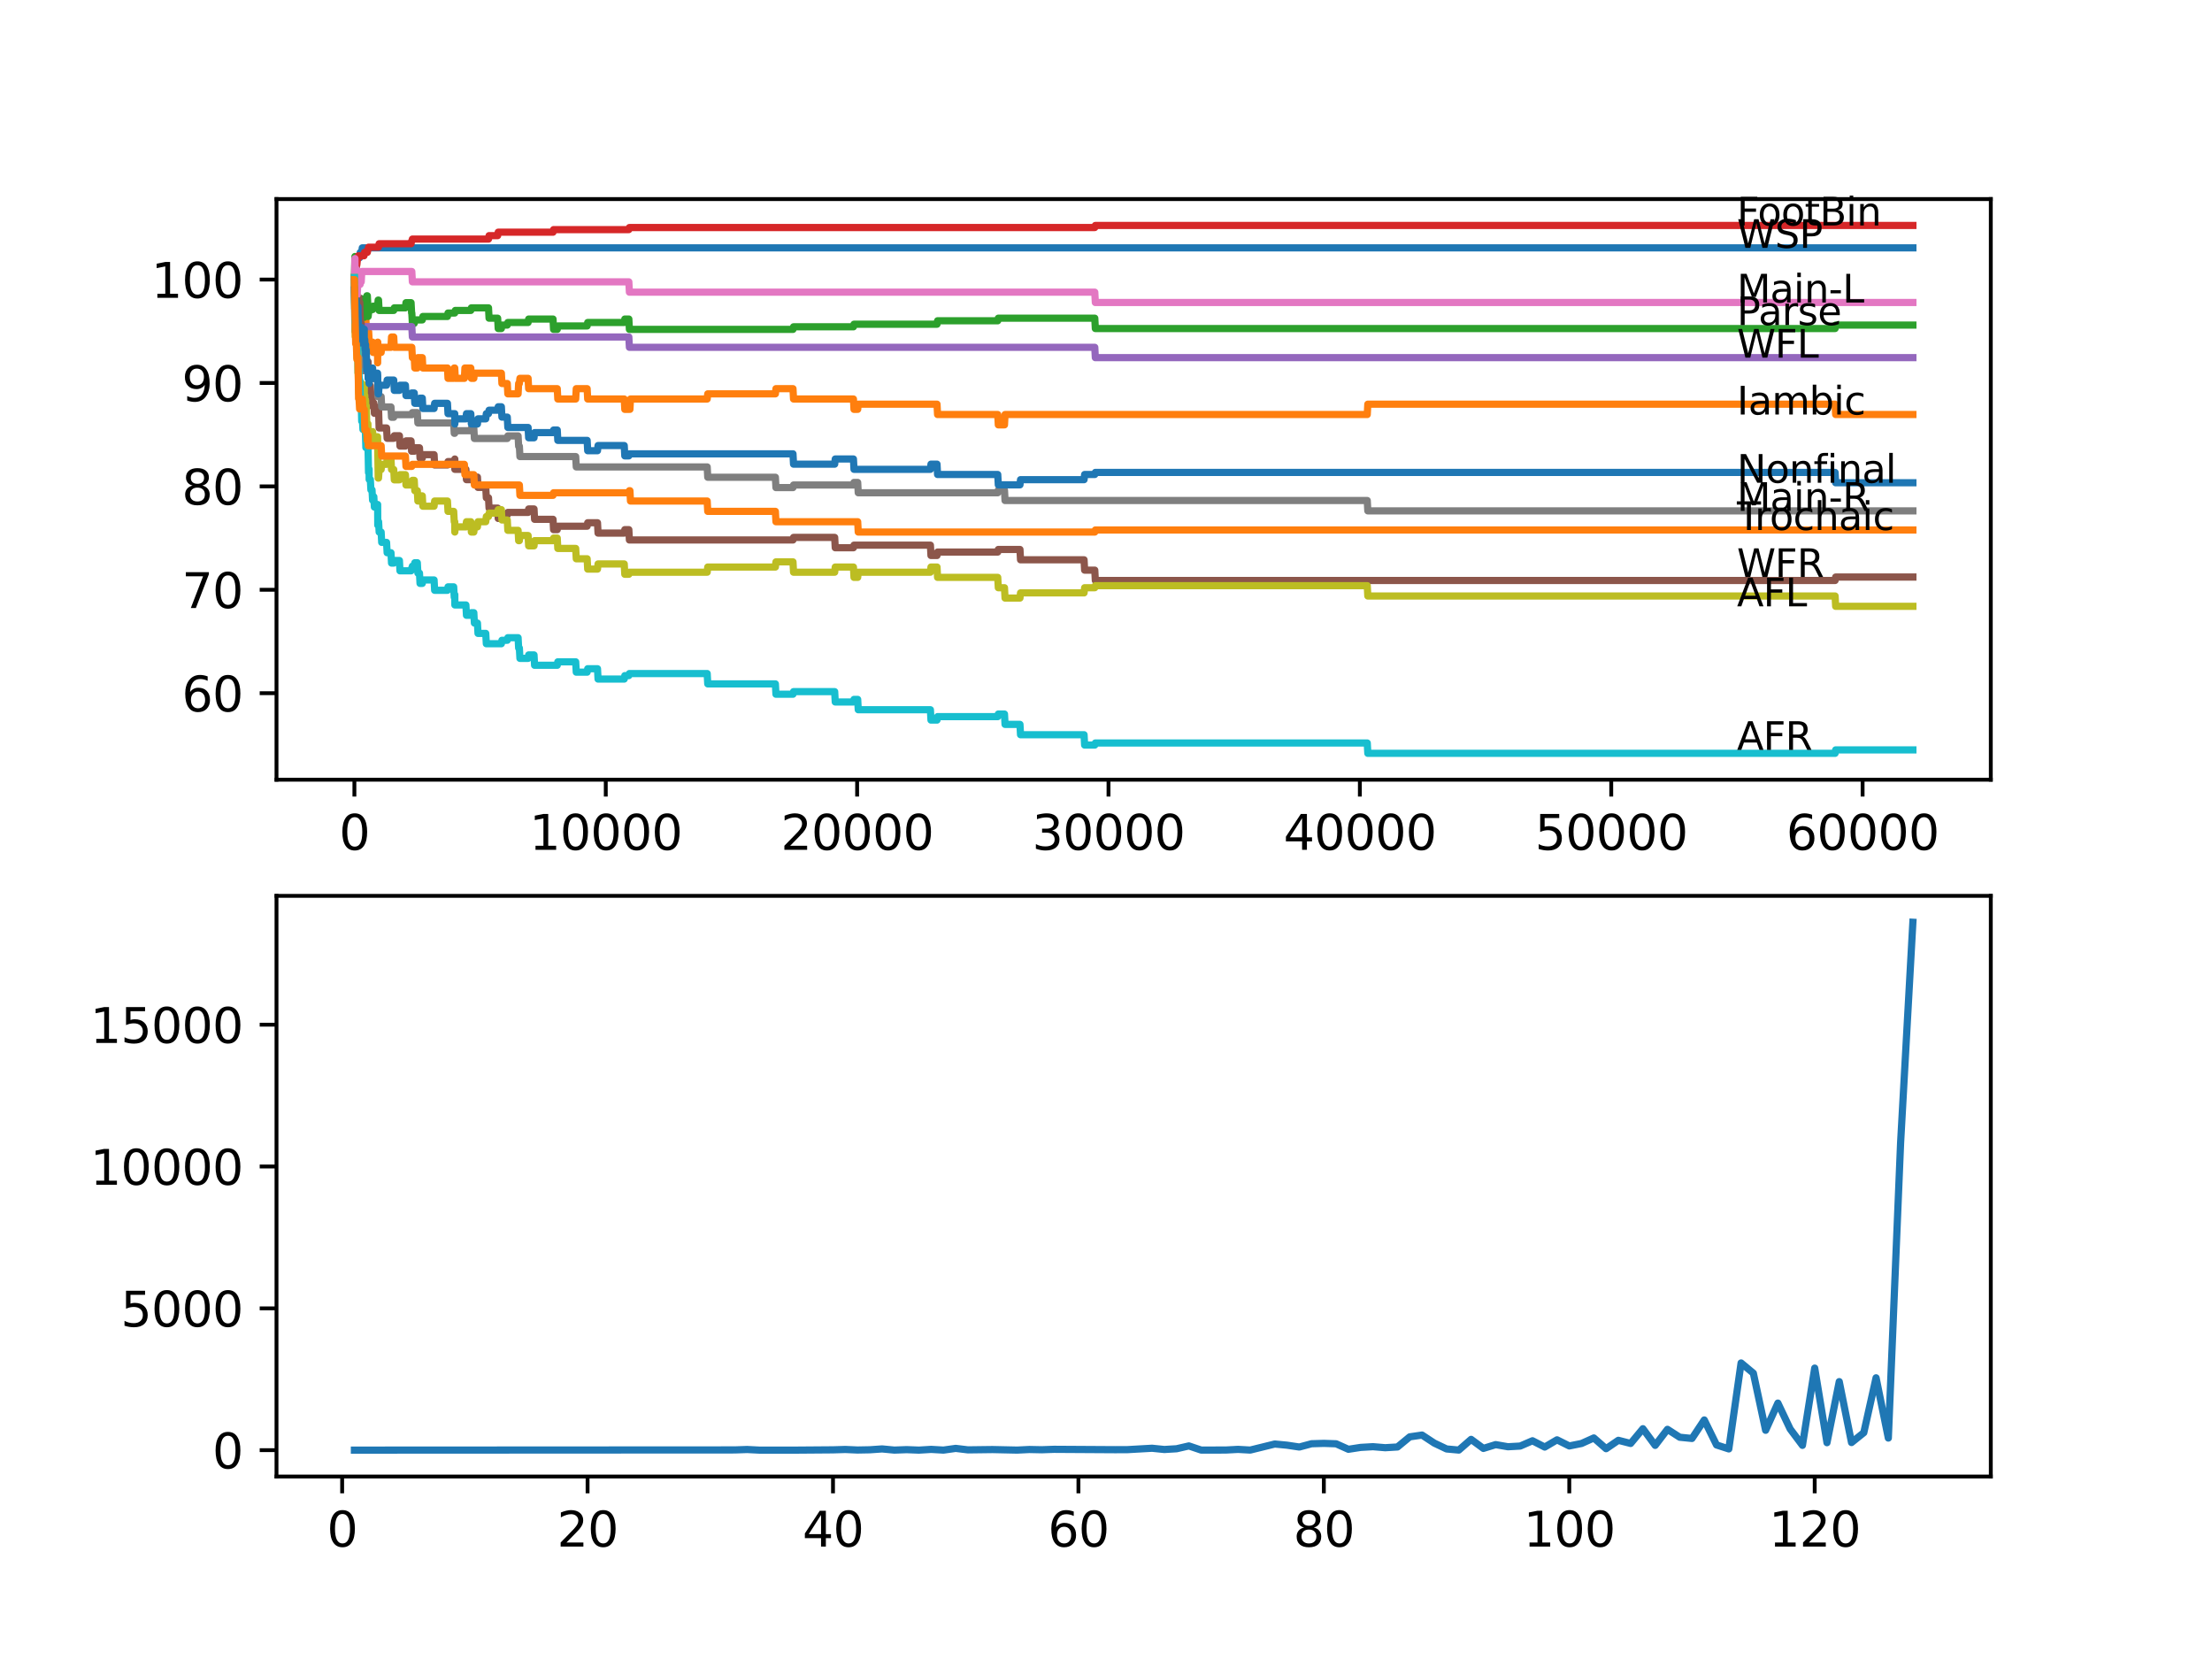<?xml version="1.0" encoding="utf-8" standalone="no"?>
<!DOCTYPE svg PUBLIC "-//W3C//DTD SVG 1.1//EN"
  "http://www.w3.org/Graphics/SVG/1.1/DTD/svg11.dtd">
<svg xmlns:xlink="http://www.w3.org/1999/xlink" width="460.8pt" height="345.6pt" viewBox="0 0 460.8 345.6" xmlns="http://www.w3.org/2000/svg" version="1.1">
 <defs>
  <style type="text/css">*{stroke-linejoin: round; stroke-linecap: butt}</style>
 </defs>
 <g id="figure_1">
  <g id="patch_1">
   <path d="M 0 345.6 
L 460.8 345.6 
L 460.8 0 
L 0 0 
z
" style="fill: #ffffff"/>
  </g>
  <g id="axes_1">
   <g id="patch_2">
    <path d="M 57.6 162.432 
L 414.72 162.432 
L 414.72 41.472 
L 57.6 41.472 
z
" style="fill: #ffffff"/>
   </g>
   <g id="matplotlib.axis_1">
    <g id="xtick_1">
     <g id="line2d_1">
      <defs>
       <path id="md57d36497f" d="M 0 0 
L 0 3.5 
" style="stroke: #000000; stroke-width: 0.8"/>
      </defs>
      <g>
       <use xlink:href="#md57d36497f" x="73.827" y="162.432" style="stroke: #000000; stroke-width: 0.8"/>
      </g>
     </g>
     <g id="text_1">
      <!-- 0 -->
      <g transform="translate(70.646 177.03)scale(0.1 -0.1)">
       <defs>
        <path id="DejaVuSans-30" d="M 2034 4250 
Q 1547 4250 1301 3770 
Q 1056 3291 1056 2328 
Q 1056 1369 1301 889 
Q 1547 409 2034 409 
Q 2525 409 2770 889 
Q 3016 1369 3016 2328 
Q 3016 3291 2770 3770 
Q 2525 4250 2034 4250 
z
M 2034 4750 
Q 2819 4750 3233 4129 
Q 3647 3509 3647 2328 
Q 3647 1150 3233 529 
Q 2819 -91 2034 -91 
Q 1250 -91 836 529 
Q 422 1150 422 2328 
Q 422 3509 836 4129 
Q 1250 4750 2034 4750 
z
" transform="scale(0.016)"/>
       </defs>
       <use xlink:href="#DejaVuSans-30"/>
      </g>
     </g>
    </g>
    <g id="xtick_2">
     <g id="line2d_2">
      <g>
       <use xlink:href="#md57d36497f" x="126.192" y="162.432" style="stroke: #000000; stroke-width: 0.8"/>
      </g>
     </g>
     <g id="text_2">
      <!-- 10000 -->
      <g transform="translate(110.286 177.03)scale(0.1 -0.1)">
       <defs>
        <path id="DejaVuSans-31" d="M 794 531 
L 1825 531 
L 1825 4091 
L 703 3866 
L 703 4441 
L 1819 4666 
L 2450 4666 
L 2450 531 
L 3481 531 
L 3481 0 
L 794 0 
L 794 531 
z
" transform="scale(0.016)"/>
       </defs>
       <use xlink:href="#DejaVuSans-31"/>
       <use xlink:href="#DejaVuSans-30" x="63.623"/>
       <use xlink:href="#DejaVuSans-30" x="127.246"/>
       <use xlink:href="#DejaVuSans-30" x="190.869"/>
       <use xlink:href="#DejaVuSans-30" x="254.492"/>
      </g>
     </g>
    </g>
    <g id="xtick_3">
     <g id="line2d_3">
      <g>
       <use xlink:href="#md57d36497f" x="178.556" y="162.432" style="stroke: #000000; stroke-width: 0.8"/>
      </g>
     </g>
     <g id="text_3">
      <!-- 20000 -->
      <g transform="translate(162.65 177.03)scale(0.1 -0.1)">
       <defs>
        <path id="DejaVuSans-32" d="M 1228 531 
L 3431 531 
L 3431 0 
L 469 0 
L 469 531 
Q 828 903 1448 1529 
Q 2069 2156 2228 2338 
Q 2531 2678 2651 2914 
Q 2772 3150 2772 3378 
Q 2772 3750 2511 3984 
Q 2250 4219 1831 4219 
Q 1534 4219 1204 4116 
Q 875 4013 500 3803 
L 500 4441 
Q 881 4594 1212 4672 
Q 1544 4750 1819 4750 
Q 2544 4750 2975 4387 
Q 3406 4025 3406 3419 
Q 3406 3131 3298 2873 
Q 3191 2616 2906 2266 
Q 2828 2175 2409 1742 
Q 1991 1309 1228 531 
z
" transform="scale(0.016)"/>
       </defs>
       <use xlink:href="#DejaVuSans-32"/>
       <use xlink:href="#DejaVuSans-30" x="63.623"/>
       <use xlink:href="#DejaVuSans-30" x="127.246"/>
       <use xlink:href="#DejaVuSans-30" x="190.869"/>
       <use xlink:href="#DejaVuSans-30" x="254.492"/>
      </g>
     </g>
    </g>
    <g id="xtick_4">
     <g id="line2d_4">
      <g>
       <use xlink:href="#md57d36497f" x="230.921" y="162.432" style="stroke: #000000; stroke-width: 0.8"/>
      </g>
     </g>
     <g id="text_4">
      <!-- 30000 -->
      <g transform="translate(215.015 177.03)scale(0.1 -0.1)">
       <defs>
        <path id="DejaVuSans-33" d="M 2597 2516 
Q 3050 2419 3304 2112 
Q 3559 1806 3559 1356 
Q 3559 666 3084 287 
Q 2609 -91 1734 -91 
Q 1441 -91 1130 -33 
Q 819 25 488 141 
L 488 750 
Q 750 597 1062 519 
Q 1375 441 1716 441 
Q 2309 441 2620 675 
Q 2931 909 2931 1356 
Q 2931 1769 2642 2001 
Q 2353 2234 1838 2234 
L 1294 2234 
L 1294 2753 
L 1863 2753 
Q 2328 2753 2575 2939 
Q 2822 3125 2822 3475 
Q 2822 3834 2567 4026 
Q 2313 4219 1838 4219 
Q 1578 4219 1281 4162 
Q 984 4106 628 3988 
L 628 4550 
Q 988 4650 1302 4700 
Q 1616 4750 1894 4750 
Q 2613 4750 3031 4423 
Q 3450 4097 3450 3541 
Q 3450 3153 3228 2886 
Q 3006 2619 2597 2516 
z
" transform="scale(0.016)"/>
       </defs>
       <use xlink:href="#DejaVuSans-33"/>
       <use xlink:href="#DejaVuSans-30" x="63.623"/>
       <use xlink:href="#DejaVuSans-30" x="127.246"/>
       <use xlink:href="#DejaVuSans-30" x="190.869"/>
       <use xlink:href="#DejaVuSans-30" x="254.492"/>
      </g>
     </g>
    </g>
    <g id="xtick_5">
     <g id="line2d_5">
      <g>
       <use xlink:href="#md57d36497f" x="283.285" y="162.432" style="stroke: #000000; stroke-width: 0.8"/>
      </g>
     </g>
     <g id="text_5">
      <!-- 40000 -->
      <g transform="translate(267.379 177.03)scale(0.1 -0.1)">
       <defs>
        <path id="DejaVuSans-34" d="M 2419 4116 
L 825 1625 
L 2419 1625 
L 2419 4116 
z
M 2253 4666 
L 3047 4666 
L 3047 1625 
L 3713 1625 
L 3713 1100 
L 3047 1100 
L 3047 0 
L 2419 0 
L 2419 1100 
L 313 1100 
L 313 1709 
L 2253 4666 
z
" transform="scale(0.016)"/>
       </defs>
       <use xlink:href="#DejaVuSans-34"/>
       <use xlink:href="#DejaVuSans-30" x="63.623"/>
       <use xlink:href="#DejaVuSans-30" x="127.246"/>
       <use xlink:href="#DejaVuSans-30" x="190.869"/>
       <use xlink:href="#DejaVuSans-30" x="254.492"/>
      </g>
     </g>
    </g>
    <g id="xtick_6">
     <g id="line2d_6">
      <g>
       <use xlink:href="#md57d36497f" x="335.65" y="162.432" style="stroke: #000000; stroke-width: 0.8"/>
      </g>
     </g>
     <g id="text_6">
      <!-- 50000 -->
      <g transform="translate(319.744 177.03)scale(0.1 -0.1)">
       <defs>
        <path id="DejaVuSans-35" d="M 691 4666 
L 3169 4666 
L 3169 4134 
L 1269 4134 
L 1269 2991 
Q 1406 3038 1543 3061 
Q 1681 3084 1819 3084 
Q 2600 3084 3056 2656 
Q 3513 2228 3513 1497 
Q 3513 744 3044 326 
Q 2575 -91 1722 -91 
Q 1428 -91 1123 -41 
Q 819 9 494 109 
L 494 744 
Q 775 591 1075 516 
Q 1375 441 1709 441 
Q 2250 441 2565 725 
Q 2881 1009 2881 1497 
Q 2881 1984 2565 2268 
Q 2250 2553 1709 2553 
Q 1456 2553 1204 2497 
Q 953 2441 691 2322 
L 691 4666 
z
" transform="scale(0.016)"/>
       </defs>
       <use xlink:href="#DejaVuSans-35"/>
       <use xlink:href="#DejaVuSans-30" x="63.623"/>
       <use xlink:href="#DejaVuSans-30" x="127.246"/>
       <use xlink:href="#DejaVuSans-30" x="190.869"/>
       <use xlink:href="#DejaVuSans-30" x="254.492"/>
      </g>
     </g>
    </g>
    <g id="xtick_7">
     <g id="line2d_7">
      <g>
       <use xlink:href="#md57d36497f" x="388.014" y="162.432" style="stroke: #000000; stroke-width: 0.8"/>
      </g>
     </g>
     <g id="text_7">
      <!-- 60000 -->
      <g transform="translate(372.108 177.03)scale(0.1 -0.1)">
       <defs>
        <path id="DejaVuSans-36" d="M 2113 2584 
Q 1688 2584 1439 2293 
Q 1191 2003 1191 1497 
Q 1191 994 1439 701 
Q 1688 409 2113 409 
Q 2538 409 2786 701 
Q 3034 994 3034 1497 
Q 3034 2003 2786 2293 
Q 2538 2584 2113 2584 
z
M 3366 4563 
L 3366 3988 
Q 3128 4100 2886 4159 
Q 2644 4219 2406 4219 
Q 1781 4219 1451 3797 
Q 1122 3375 1075 2522 
Q 1259 2794 1537 2939 
Q 1816 3084 2150 3084 
Q 2853 3084 3261 2657 
Q 3669 2231 3669 1497 
Q 3669 778 3244 343 
Q 2819 -91 2113 -91 
Q 1303 -91 875 529 
Q 447 1150 447 2328 
Q 447 3434 972 4092 
Q 1497 4750 2381 4750 
Q 2619 4750 2861 4703 
Q 3103 4656 3366 4563 
z
" transform="scale(0.016)"/>
       </defs>
       <use xlink:href="#DejaVuSans-36"/>
       <use xlink:href="#DejaVuSans-30" x="63.623"/>
       <use xlink:href="#DejaVuSans-30" x="127.246"/>
       <use xlink:href="#DejaVuSans-30" x="190.869"/>
       <use xlink:href="#DejaVuSans-30" x="254.492"/>
      </g>
     </g>
    </g>
   </g>
   <g id="matplotlib.axis_2">
    <g id="ytick_1">
     <g id="line2d_8">
      <defs>
       <path id="mbbd797fd2f" d="M 0 0 
L -3.5 0 
" style="stroke: #000000; stroke-width: 0.8"/>
      </defs>
      <g>
       <use xlink:href="#mbbd797fd2f" x="57.6" y="144.404" style="stroke: #000000; stroke-width: 0.8"/>
      </g>
     </g>
     <g id="text_8">
      <!-- 60 -->
      <g transform="translate(37.875 148.204)scale(0.1 -0.1)">
       <use xlink:href="#DejaVuSans-36"/>
       <use xlink:href="#DejaVuSans-30" x="63.623"/>
      </g>
     </g>
    </g>
    <g id="ytick_2">
     <g id="line2d_9">
      <g>
       <use xlink:href="#mbbd797fd2f" x="57.6" y="122.864" style="stroke: #000000; stroke-width: 0.8"/>
      </g>
     </g>
     <g id="text_9">
      <!-- 70 -->
      <g transform="translate(37.875 126.663)scale(0.1 -0.1)">
       <defs>
        <path id="DejaVuSans-37" d="M 525 4666 
L 3525 4666 
L 3525 4397 
L 1831 0 
L 1172 0 
L 2766 4134 
L 525 4134 
L 525 4666 
z
" transform="scale(0.016)"/>
       </defs>
       <use xlink:href="#DejaVuSans-37"/>
       <use xlink:href="#DejaVuSans-30" x="63.623"/>
      </g>
     </g>
    </g>
    <g id="ytick_3">
     <g id="line2d_10">
      <g>
       <use xlink:href="#mbbd797fd2f" x="57.6" y="101.324" style="stroke: #000000; stroke-width: 0.8"/>
      </g>
     </g>
     <g id="text_10">
      <!-- 80 -->
      <g transform="translate(37.875 105.123)scale(0.1 -0.1)">
       <defs>
        <path id="DejaVuSans-38" d="M 2034 2216 
Q 1584 2216 1326 1975 
Q 1069 1734 1069 1313 
Q 1069 891 1326 650 
Q 1584 409 2034 409 
Q 2484 409 2743 651 
Q 3003 894 3003 1313 
Q 3003 1734 2745 1975 
Q 2488 2216 2034 2216 
z
M 1403 2484 
Q 997 2584 770 2862 
Q 544 3141 544 3541 
Q 544 4100 942 4425 
Q 1341 4750 2034 4750 
Q 2731 4750 3128 4425 
Q 3525 4100 3525 3541 
Q 3525 3141 3298 2862 
Q 3072 2584 2669 2484 
Q 3125 2378 3379 2068 
Q 3634 1759 3634 1313 
Q 3634 634 3220 271 
Q 2806 -91 2034 -91 
Q 1263 -91 848 271 
Q 434 634 434 1313 
Q 434 1759 690 2068 
Q 947 2378 1403 2484 
z
M 1172 3481 
Q 1172 3119 1398 2916 
Q 1625 2713 2034 2713 
Q 2441 2713 2670 2916 
Q 2900 3119 2900 3481 
Q 2900 3844 2670 4047 
Q 2441 4250 2034 4250 
Q 1625 4250 1398 4047 
Q 1172 3844 1172 3481 
z
" transform="scale(0.016)"/>
       </defs>
       <use xlink:href="#DejaVuSans-38"/>
       <use xlink:href="#DejaVuSans-30" x="63.623"/>
      </g>
     </g>
    </g>
    <g id="ytick_4">
     <g id="line2d_11">
      <g>
       <use xlink:href="#mbbd797fd2f" x="57.6" y="79.783" style="stroke: #000000; stroke-width: 0.8"/>
      </g>
     </g>
     <g id="text_11">
      <!-- 90 -->
      <g transform="translate(37.875 83.583)scale(0.1 -0.1)">
       <defs>
        <path id="DejaVuSans-39" d="M 703 97 
L 703 672 
Q 941 559 1184 500 
Q 1428 441 1663 441 
Q 2288 441 2617 861 
Q 2947 1281 2994 2138 
Q 2813 1869 2534 1725 
Q 2256 1581 1919 1581 
Q 1219 1581 811 2004 
Q 403 2428 403 3163 
Q 403 3881 828 4315 
Q 1253 4750 1959 4750 
Q 2769 4750 3195 4129 
Q 3622 3509 3622 2328 
Q 3622 1225 3098 567 
Q 2575 -91 1691 -91 
Q 1453 -91 1209 -44 
Q 966 3 703 97 
z
M 1959 2075 
Q 2384 2075 2632 2365 
Q 2881 2656 2881 3163 
Q 2881 3666 2632 3958 
Q 2384 4250 1959 4250 
Q 1534 4250 1286 3958 
Q 1038 3666 1038 3163 
Q 1038 2656 1286 2365 
Q 1534 2075 1959 2075 
z
" transform="scale(0.016)"/>
       </defs>
       <use xlink:href="#DejaVuSans-39"/>
       <use xlink:href="#DejaVuSans-30" x="63.623"/>
      </g>
     </g>
    </g>
    <g id="ytick_5">
     <g id="line2d_12">
      <g>
       <use xlink:href="#mbbd797fd2f" x="57.6" y="58.243" style="stroke: #000000; stroke-width: 0.8"/>
      </g>
     </g>
     <g id="text_12">
      <!-- 100 -->
      <g transform="translate(31.512 62.042)scale(0.1 -0.1)">
       <use xlink:href="#DejaVuSans-31"/>
       <use xlink:href="#DejaVuSans-30" x="63.623"/>
       <use xlink:href="#DejaVuSans-30" x="127.246"/>
      </g>
     </g>
    </g>
   </g>
   <g id="line2d_13">
    <path d="M 73.833 58.243 
L 73.953 56.556 
L 73.99 56.556 
L 74.105 55.479 
L 74.205 55.479 
L 74.325 53.684 
L 74.922 53.684 
L 75.037 52.607 
L 75.346 52.607 
L 75.466 51.637 
L 398.487 51.637 
L 398.487 51.637 
" clip-path="url(#p1de5e1388f)" style="fill: none; stroke: #1f77b4; stroke-width: 1.5; stroke-linecap: square"/>
   </g>
   <g id="line2d_14">
    <path d="M 73.833 60.397 
L 73.838 60.397 
L 73.848 58.243 
L 73.89 64.274 
L 73.927 64.274 
L 73.943 64.274 
L 73.948 66.428 
L 74.011 61.582 
L 74.053 65.89 
L 74.084 65.89 
L 74.184 63.736 
L 74.194 65.89 
L 74.231 65.89 
L 74.262 63.736 
L 74.341 65.89 
L 74.362 65.89 
L 74.372 64.813 
L 74.377 66.967 
L 74.466 66.967 
L 74.576 66.967 
L 74.712 63.377 
L 74.922 63.377 
L 75.037 65.531 
L 75.351 65.531 
L 75.466 67.685 
L 75.503 67.685 
L 75.618 65.531 
L 76.168 65.531 
L 76.283 67.685 
L 76.299 67.685 
L 76.414 69.839 
L 76.524 69.839 
L 76.639 71.993 
L 76.645 71.993 
L 76.76 69.121 
L 76.802 69.121 
L 76.917 71.275 
L 77.619 71.275 
L 77.734 73.429 
L 78.655 73.429 
L 78.671 75.583 
L 78.697 71.275 
L 78.765 73.429 
L 79.399 73.429 
L 79.514 72.352 
L 81.447 72.352 
L 81.562 70.198 
L 82.023 70.198 
L 82.138 72.352 
L 85.788 72.352 
L 85.903 74.506 
L 86.295 74.506 
L 86.411 76.66 
L 86.934 76.66 
L 87.05 74.506 
L 87.971 74.506 
L 88.086 76.66 
L 93.213 76.66 
L 93.328 78.814 
L 94.511 78.814 
L 94.627 76.66 
L 94.731 76.66 
L 94.847 78.814 
L 96.737 78.814 
L 96.852 76.66 
L 98.077 76.66 
L 98.193 78.814 
L 98.706 78.814 
L 98.821 77.737 
L 104.445 77.737 
L 104.56 79.891 
L 105.676 79.891 
L 105.791 82.045 
L 107.927 82.045 
L 108.042 79.891 
L 108.194 79.891 
L 108.31 78.814 
L 110.011 78.814 
L 110.127 80.968 
L 116.086 80.968 
L 116.201 83.122 
L 119.929 83.122 
L 120.044 80.968 
L 122.312 80.968 
L 122.427 83.122 
L 130.041 83.122 
L 130.156 85.276 
L 131.224 85.276 
L 131.339 83.122 
L 147.321 83.122 
L 147.436 82.045 
L 161.528 82.045 
L 161.643 80.968 
L 165.193 80.968 
L 165.308 83.122 
L 177.787 83.122 
L 177.902 85.276 
L 178.672 85.276 
L 178.787 84.199 
L 195.198 84.199 
L 195.313 86.353 
L 207.849 86.353 
L 207.964 88.507 
L 209.253 88.507 
L 209.368 86.353 
L 284.825 86.353 
L 284.94 84.199 
L 382.286 84.199 
L 382.401 86.353 
L 398.487 86.353 
L 398.487 86.353 
" clip-path="url(#p1de5e1388f)" style="fill: none; stroke: #ff7f0e; stroke-width: 1.5; stroke-linecap: square"/>
   </g>
   <g id="line2d_15">
    <path d="M 73.833 57.812 
L 73.943 53.432 
L 73.964 55.048 
L 74.105 55.048 
L 74.205 61.51 
L 74.225 60.792 
L 74.262 60.792 
L 74.383 65.1 
L 74.534 65.1 
L 74.54 67.254 
L 74.629 63.305 
L 74.639 63.305 
L 74.796 63.305 
L 74.911 62.228 
L 75.346 62.228 
L 75.351 64.382 
L 75.461 63.951 
L 75.828 63.951 
L 75.88 66.105 
L 75.938 65.028 
L 75.99 65.028 
L 76.105 63.951 
L 76.168 63.951 
L 76.283 63.413 
L 76.299 63.413 
L 76.42 61.618 
L 76.524 61.618 
L 76.639 63.772 
L 76.666 63.772 
L 76.692 65.926 
L 76.776 65.208 
L 76.802 65.208 
L 76.917 64.49 
L 77.619 64.49 
L 77.734 63.772 
L 78.655 63.772 
L 78.776 62.515 
L 78.854 62.515 
L 78.97 64.669 
L 82.023 64.669 
L 82.138 64.131 
L 84.457 64.131 
L 84.573 63.054 
L 85.63 63.054 
L 85.746 65.208 
L 85.788 65.208 
L 85.903 67.362 
L 86.295 67.362 
L 86.411 66.644 
L 87.971 66.644 
L 88.086 65.926 
L 93.213 65.926 
L 93.328 65.208 
L 94.731 65.208 
L 94.847 64.669 
L 98.077 64.669 
L 98.193 64.131 
L 101.764 64.131 
L 101.879 66.285 
L 103.67 66.285 
L 103.785 68.439 
L 104.445 68.439 
L 104.56 67.721 
L 105.676 67.721 
L 105.791 67.182 
L 110.011 67.182 
L 110.127 66.464 
L 115.206 66.464 
L 115.321 68.618 
L 116.086 68.618 
L 116.201 67.9 
L 122.312 67.9 
L 122.427 67.182 
L 130.041 67.182 
L 130.156 66.464 
L 130.999 66.464 
L 131.114 68.618 
L 165.193 68.618 
L 165.308 68.08 
L 177.787 68.08 
L 177.902 67.541 
L 195.198 67.541 
L 195.313 66.823 
L 207.849 66.823 
L 207.964 66.285 
L 228.062 66.285 
L 228.177 68.439 
L 382.286 68.439 
L 382.401 67.721 
L 398.487 67.721 
L 398.487 67.721 
" clip-path="url(#p1de5e1388f)" style="fill: none; stroke: #2ca02c; stroke-width: 1.5; stroke-linecap: square"/>
   </g>
   <g id="line2d_16">
    <path d="M 73.833 57.812 
L 73.848 57.812 
L 73.885 59.966 
L 73.958 58.279 
L 74.011 58.279 
L 74.136 55.694 
L 74.184 55.694 
L 74.299 55.156 
L 74.341 55.156 
L 74.456 54.007 
L 74.534 54.007 
L 74.65 53.289 
L 75.828 53.289 
L 75.943 52.571 
L 76.524 52.571 
L 76.639 52.032 
L 76.666 52.032 
L 76.781 51.494 
L 78.854 51.494 
L 78.97 50.776 
L 85.63 50.776 
L 85.746 50.237 
L 85.788 50.237 
L 85.903 49.806 
L 101.764 49.806 
L 101.879 49.088 
L 103.67 49.088 
L 103.785 48.37 
L 115.206 48.37 
L 115.321 47.832 
L 130.999 47.832 
L 131.114 47.401 
L 228.062 47.401 
L 228.177 46.97 
L 398.487 46.97 
L 398.487 46.97 
" clip-path="url(#p1de5e1388f)" style="fill: none; stroke: #d62728; stroke-width: 1.5; stroke-linecap: square"/>
   </g>
   <g id="line2d_17">
    <path d="M 73.833 58.243 
L 73.875 58.243 
L 73.943 57.812 
L 73.948 59.966 
L 73.964 59.966 
L 74.184 59.966 
L 74.304 64.274 
L 74.341 64.274 
L 74.461 68.582 
L 75.016 68.582 
L 75.131 68.044 
L 85.788 68.044 
L 85.903 70.198 
L 130.999 70.198 
L 131.114 72.352 
L 228.062 72.352 
L 228.177 74.506 
L 398.487 74.506 
L 398.487 74.506 
" clip-path="url(#p1de5e1388f)" style="fill: none; stroke: #9467bd; stroke-width: 1.5; stroke-linecap: square"/>
   </g>
   <g id="line2d_18">
    <path d="M 73.833 57.812 
L 73.948 57.094 
L 74.037 56.556 
L 74.042 58.71 
L 74.105 58.71 
L 74.205 63.018 
L 74.22 62.3 
L 74.534 62.3 
L 74.576 64.454 
L 74.634 61.941 
L 74.644 61.941 
L 74.739 61.941 
L 74.796 64.095 
L 74.849 63.018 
L 74.948 63.018 
L 75.069 67.326 
L 75.241 67.326 
L 75.351 71.634 
L 75.362 71.203 
L 75.493 71.203 
L 75.608 73.357 
L 75.828 73.357 
L 75.88 75.511 
L 75.938 74.434 
L 75.99 74.434 
L 76.1 73.357 
L 76.215 77.127 
L 76.299 77.127 
L 76.42 75.332 
L 76.666 75.332 
L 76.781 78.922 
L 76.802 78.922 
L 76.896 78.204 
L 76.901 80.358 
L 77.147 80.358 
L 77.263 82.512 
L 77.498 82.512 
L 77.613 84.666 
L 77.619 84.666 
L 77.734 83.948 
L 77.875 83.948 
L 77.99 86.102 
L 78.655 86.102 
L 78.776 84.845 
L 78.854 84.845 
L 78.975 89.153 
L 80.53 89.153 
L 80.645 91.307 
L 82.023 91.307 
L 82.138 90.769 
L 83.206 90.769 
L 83.321 92.923 
L 84.457 92.923 
L 84.573 91.846 
L 85.63 91.846 
L 85.746 94 
L 86.295 94 
L 86.411 93.282 
L 87.385 93.282 
L 87.5 95.436 
L 87.971 95.436 
L 88.086 94.718 
L 90.427 94.718 
L 90.542 96.872 
L 93.213 96.872 
L 93.328 96.154 
L 94.731 96.154 
L 94.747 95.616 
L 94.752 97.77 
L 94.826 97.77 
L 97.056 97.77 
L 97.172 99.924 
L 98.077 99.924 
L 98.193 99.385 
L 99.46 99.385 
L 99.575 101.539 
L 101.193 101.539 
L 101.308 103.693 
L 101.764 103.693 
L 101.879 105.847 
L 103.67 105.847 
L 103.785 108.001 
L 104.445 108.001 
L 104.56 107.283 
L 105.676 107.283 
L 105.791 106.745 
L 110.011 106.745 
L 110.127 106.027 
L 111.247 106.027 
L 111.362 108.181 
L 115.206 108.181 
L 115.321 110.335 
L 116.086 110.335 
L 116.201 109.617 
L 122.312 109.617 
L 122.427 108.899 
L 124.469 108.899 
L 124.584 111.053 
L 130.041 111.053 
L 130.156 110.335 
L 130.999 110.335 
L 131.114 112.489 
L 165.193 112.489 
L 165.308 111.95 
L 173.88 111.95 
L 173.996 114.104 
L 177.787 114.104 
L 177.902 113.566 
L 193.821 113.566 
L 193.936 115.72 
L 195.198 115.72 
L 195.313 115.002 
L 207.849 115.002 
L 207.964 114.463 
L 212.478 114.463 
L 212.593 116.617 
L 225.831 116.617 
L 225.946 118.771 
L 228.062 118.771 
L 228.177 120.925 
L 382.286 120.925 
L 382.401 120.207 
L 398.487 120.207 
L 398.487 120.207 
" clip-path="url(#p1de5e1388f)" style="fill: none; stroke: #8c564b; stroke-width: 1.5; stroke-linecap: square"/>
   </g>
   <g id="line2d_19">
    <path d="M 73.833 58.243 
L 73.843 58.243 
L 73.943 53.863 
L 73.964 56.017 
L 74.184 56.017 
L 74.299 60.325 
L 74.341 58.171 
L 74.377 61.402 
L 74.403 61.402 
L 74.414 61.402 
L 74.529 59.248 
L 75.016 59.248 
L 75.131 58.71 
L 75.252 58.71 
L 75.367 56.556 
L 85.788 56.556 
L 85.903 58.71 
L 130.999 58.71 
L 131.114 60.864 
L 228.062 60.864 
L 228.177 63.018 
L 398.487 63.018 
L 398.487 63.018 
" clip-path="url(#p1de5e1388f)" style="fill: none; stroke: #e377c2; stroke-width: 1.5; stroke-linecap: square"/>
   </g>
   <g id="line2d_20">
    <path d="M 73.833 58.243 
L 73.943 69.013 
L 73.969 68.582 
L 74.115 68.582 
L 74.236 67.613 
L 74.299 67.613 
L 74.419 72.926 
L 75.016 72.926 
L 75.131 75.08 
L 75.252 75.08 
L 75.367 77.234 
L 76.168 77.234 
L 76.283 76.696 
L 76.645 76.696 
L 76.76 78.85 
L 78.655 78.85 
L 78.671 78.311 
L 78.697 82.62 
L 78.729 82.62 
L 79.399 82.62 
L 79.514 84.774 
L 81.447 84.774 
L 81.562 86.928 
L 82.023 86.928 
L 82.138 86.389 
L 85.788 86.389 
L 85.903 85.958 
L 86.934 85.958 
L 87.05 88.112 
L 94.511 88.112 
L 94.627 90.266 
L 94.731 90.266 
L 94.847 89.728 
L 98.077 89.728 
L 98.193 89.189 
L 98.706 89.189 
L 98.821 91.343 
L 105.676 91.343 
L 105.791 90.805 
L 107.927 90.805 
L 108.042 92.959 
L 108.194 92.959 
L 108.31 95.113 
L 119.929 95.113 
L 120.044 97.267 
L 147.321 97.267 
L 147.436 99.421 
L 161.528 99.421 
L 161.643 101.575 
L 165.193 101.575 
L 165.308 101.037 
L 177.787 101.037 
L 177.902 100.498 
L 178.672 100.498 
L 178.787 102.652 
L 207.849 102.652 
L 207.964 102.114 
L 209.253 102.114 
L 209.368 104.268 
L 284.825 104.268 
L 284.94 106.422 
L 398.487 106.422 
L 398.487 106.422 
" clip-path="url(#p1de5e1388f)" style="fill: none; stroke: #7f7f7f; stroke-width: 1.5; stroke-linecap: square"/>
   </g>
   <g id="line2d_21">
    <path d="M 73.833 57.812 
L 73.964 67.972 
L 73.99 67.972 
L 74.011 70.126 
L 74.042 67.613 
L 74.1 67.613 
L 74.105 67.613 
L 74.205 65.926 
L 74.21 68.08 
L 74.262 68.08 
L 74.372 74.542 
L 74.388 74.111 
L 74.534 74.111 
L 74.54 73.393 
L 74.582 77.701 
L 74.618 77.701 
L 74.623 77.701 
L 74.739 82.009 
L 74.796 80.932 
L 74.801 83.086 
L 74.843 83.086 
L 74.948 83.086 
L 75.063 81.471 
L 75.241 81.471 
L 75.351 79.855 
L 75.466 82.009 
L 75.493 82.009 
L 75.608 80.932 
L 75.828 80.932 
L 75.88 80.214 
L 75.885 82.368 
L 75.927 82.368 
L 75.99 82.368 
L 76.1 84.522 
L 76.168 83.445 
L 76.173 85.599 
L 76.21 84.522 
L 76.299 84.522 
L 76.42 88.83 
L 76.524 88.83 
L 76.639 88.292 
L 76.645 88.292 
L 76.718 92.061 
L 76.76 90.984 
L 76.802 90.984 
L 76.896 93.138 
L 76.912 92.061 
L 77.147 92.061 
L 77.263 90.984 
L 77.498 90.984 
L 77.613 89.907 
L 77.619 89.907 
L 77.734 92.061 
L 77.875 92.061 
L 77.99 90.984 
L 78.655 90.984 
L 78.786 99.601 
L 78.854 99.601 
L 78.975 97.805 
L 79.399 97.805 
L 79.514 96.728 
L 80.53 96.728 
L 80.645 95.651 
L 81.447 95.651 
L 81.562 97.805 
L 82.023 97.805 
L 82.138 99.96 
L 83.206 99.96 
L 83.321 98.882 
L 84.457 98.882 
L 84.573 101.037 
L 85.63 101.037 
L 85.746 100.498 
L 85.788 100.498 
L 85.903 100.067 
L 86.295 100.067 
L 86.411 102.221 
L 86.934 102.221 
L 87.05 104.375 
L 87.385 104.375 
L 87.5 103.298 
L 87.971 103.298 
L 88.086 105.452 
L 90.427 105.452 
L 90.542 104.375 
L 93.213 104.375 
L 93.328 106.529 
L 94.511 106.529 
L 94.627 108.683 
L 94.731 108.683 
L 94.747 110.837 
L 94.841 109.76 
L 97.056 109.76 
L 97.172 108.683 
L 98.077 108.683 
L 98.193 110.837 
L 98.706 110.837 
L 98.821 109.76 
L 99.46 109.76 
L 99.575 108.683 
L 101.193 108.683 
L 101.308 107.606 
L 101.764 107.606 
L 101.879 106.888 
L 103.67 106.888 
L 103.785 106.17 
L 104.445 106.17 
L 104.56 108.324 
L 105.676 108.324 
L 105.791 110.478 
L 107.927 110.478 
L 108.042 112.632 
L 108.194 112.632 
L 108.31 111.555 
L 110.011 111.555 
L 110.127 113.709 
L 111.247 113.709 
L 111.362 112.632 
L 115.206 112.632 
L 115.321 112.094 
L 116.086 112.094 
L 116.201 114.248 
L 119.929 114.248 
L 120.044 116.402 
L 122.312 116.402 
L 122.427 118.556 
L 124.469 118.556 
L 124.584 117.479 
L 130.041 117.479 
L 130.156 119.633 
L 130.999 119.633 
L 131.114 119.202 
L 147.321 119.202 
L 147.436 118.125 
L 161.528 118.125 
L 161.643 117.048 
L 165.193 117.048 
L 165.308 119.202 
L 173.88 119.202 
L 173.996 118.125 
L 177.787 118.125 
L 177.902 120.279 
L 178.672 120.279 
L 178.787 119.202 
L 193.821 119.202 
L 193.936 118.125 
L 195.198 118.125 
L 195.313 120.279 
L 207.849 120.279 
L 207.964 122.433 
L 209.253 122.433 
L 209.368 124.587 
L 212.478 124.587 
L 212.593 123.51 
L 225.831 123.51 
L 225.946 122.433 
L 228.062 122.433 
L 228.177 122.003 
L 284.825 122.003 
L 284.94 124.157 
L 382.286 124.157 
L 382.401 126.311 
L 398.487 126.311 
L 398.487 126.311 
" clip-path="url(#p1de5e1388f)" style="fill: none; stroke: #bcbd22; stroke-width: 1.5; stroke-linecap: square"/>
   </g>
   <g id="line2d_22">
    <path d="M 73.833 57.812 
L 73.922 67.146 
L 73.964 66.177 
L 73.99 66.177 
L 74.105 69.049 
L 74.115 69.049 
L 74.236 68.08 
L 74.283 68.08 
L 74.372 71.67 
L 74.398 71.239 
L 74.54 71.239 
L 74.629 77.701 
L 74.66 76.983 
L 74.739 76.983 
L 74.854 79.137 
L 74.948 79.137 
L 75.069 83.445 
L 75.241 83.445 
L 75.351 87.753 
L 75.362 87.322 
L 75.493 87.322 
L 75.608 89.477 
L 76.1 89.477 
L 76.215 93.246 
L 76.299 93.246 
L 76.414 92.528 
L 76.524 92.528 
L 76.639 91.99 
L 76.645 91.99 
L 76.77 98.452 
L 76.802 98.452 
L 76.896 97.734 
L 76.901 99.888 
L 77.147 99.888 
L 77.263 102.042 
L 77.498 102.042 
L 77.613 104.196 
L 77.619 104.196 
L 77.734 103.478 
L 77.875 103.478 
L 77.99 105.632 
L 78.655 105.632 
L 78.671 105.093 
L 78.697 109.401 
L 78.734 108.683 
L 78.87 108.683 
L 78.985 110.837 
L 79.399 110.837 
L 79.514 112.991 
L 80.53 112.991 
L 80.645 115.145 
L 81.447 115.145 
L 81.562 117.3 
L 82.023 117.3 
L 82.138 116.761 
L 83.206 116.761 
L 83.321 118.915 
L 85.63 118.915 
L 85.746 118.377 
L 85.788 118.377 
L 85.903 117.946 
L 86.295 117.946 
L 86.411 117.228 
L 86.934 117.228 
L 87.05 119.382 
L 87.385 119.382 
L 87.5 121.536 
L 87.971 121.536 
L 88.086 120.818 
L 90.427 120.818 
L 90.542 122.972 
L 93.213 122.972 
L 93.328 122.254 
L 94.511 122.254 
L 94.627 124.408 
L 94.731 124.408 
L 94.747 123.869 
L 94.752 126.023 
L 94.826 126.023 
L 97.056 126.023 
L 97.172 128.177 
L 98.077 128.177 
L 98.193 127.639 
L 98.706 127.639 
L 98.821 129.793 
L 99.46 129.793 
L 99.575 131.947 
L 101.193 131.947 
L 101.308 134.101 
L 104.445 134.101 
L 104.56 133.383 
L 105.676 133.383 
L 105.791 132.844 
L 107.927 132.844 
L 108.042 134.999 
L 108.194 134.999 
L 108.31 137.153 
L 110.011 137.153 
L 110.127 136.435 
L 111.247 136.435 
L 111.362 138.589 
L 116.086 138.589 
L 116.201 137.871 
L 119.929 137.871 
L 120.044 140.025 
L 122.312 140.025 
L 122.427 139.307 
L 124.469 139.307 
L 124.584 141.461 
L 130.041 141.461 
L 130.156 140.743 
L 130.999 140.743 
L 131.114 140.312 
L 147.321 140.312 
L 147.436 142.466 
L 161.528 142.466 
L 161.643 144.62 
L 165.193 144.62 
L 165.308 144.081 
L 173.88 144.081 
L 173.996 146.235 
L 177.787 146.235 
L 177.902 145.697 
L 178.672 145.697 
L 178.787 147.851 
L 193.821 147.851 
L 193.936 150.005 
L 195.198 150.005 
L 195.313 149.287 
L 207.849 149.287 
L 207.964 148.748 
L 209.253 148.748 
L 209.368 150.903 
L 212.478 150.903 
L 212.593 153.057 
L 225.831 153.057 
L 225.946 155.211 
L 228.062 155.211 
L 228.177 154.78 
L 284.825 154.78 
L 284.94 156.934 
L 382.286 156.934 
L 382.401 156.216 
L 398.487 156.216 
L 398.487 156.216 
" clip-path="url(#p1de5e1388f)" style="fill: none; stroke: #17becf; stroke-width: 1.5; stroke-linecap: square"/>
   </g>
   <g id="line2d_23">
    <path d="M 73.833 60.397 
L 73.953 64.705 
L 74.037 64.705 
L 74.157 62.479 
L 74.205 62.479 
L 74.32 64.633 
L 74.534 64.633 
L 74.576 63.915 
L 74.582 66.069 
L 74.623 66.069 
L 74.739 70.377 
L 74.796 69.3 
L 74.801 71.454 
L 74.843 71.454 
L 74.948 71.454 
L 75.063 69.839 
L 75.241 69.839 
L 75.351 68.223 
L 75.466 70.377 
L 75.493 70.377 
L 75.608 69.3 
L 75.828 69.3 
L 75.88 68.582 
L 75.885 70.736 
L 75.927 70.736 
L 75.99 70.736 
L 76.1 72.89 
L 76.168 71.813 
L 76.173 73.967 
L 76.21 72.89 
L 76.299 72.89 
L 76.42 77.199 
L 76.666 77.199 
L 76.692 76.66 
L 76.697 78.814 
L 76.77 77.737 
L 76.802 77.737 
L 76.896 79.891 
L 76.912 78.814 
L 77.147 78.814 
L 77.263 77.737 
L 77.498 77.737 
L 77.613 76.66 
L 77.619 76.66 
L 77.734 78.814 
L 77.875 78.814 
L 77.99 77.737 
L 78.655 77.737 
L 78.776 82.045 
L 78.854 82.045 
L 78.975 80.25 
L 80.53 80.25 
L 80.645 79.173 
L 82.023 79.173 
L 82.138 81.327 
L 83.206 81.327 
L 83.321 80.25 
L 84.457 80.25 
L 84.573 82.404 
L 85.63 82.404 
L 85.746 81.866 
L 86.295 81.866 
L 86.411 84.02 
L 87.385 84.02 
L 87.5 82.943 
L 87.971 82.943 
L 88.086 85.097 
L 90.427 85.097 
L 90.542 84.02 
L 93.213 84.02 
L 93.328 86.174 
L 94.731 86.174 
L 94.747 88.328 
L 94.841 87.251 
L 97.056 87.251 
L 97.172 86.174 
L 98.077 86.174 
L 98.193 88.328 
L 99.46 88.328 
L 99.575 87.251 
L 101.193 87.251 
L 101.308 86.174 
L 101.764 86.174 
L 101.879 85.456 
L 103.67 85.456 
L 103.785 84.738 
L 104.445 84.738 
L 104.56 86.892 
L 105.676 86.892 
L 105.791 89.046 
L 110.011 89.046 
L 110.127 91.2 
L 111.247 91.2 
L 111.362 90.123 
L 115.206 90.123 
L 115.321 89.584 
L 116.086 89.584 
L 116.201 91.738 
L 122.312 91.738 
L 122.427 93.892 
L 124.469 93.892 
L 124.584 92.815 
L 130.041 92.815 
L 130.156 94.969 
L 130.999 94.969 
L 131.114 94.539 
L 165.193 94.539 
L 165.308 96.693 
L 173.88 96.693 
L 173.996 95.616 
L 177.787 95.616 
L 177.902 97.77 
L 193.821 97.77 
L 193.936 96.693 
L 195.198 96.693 
L 195.313 98.847 
L 207.849 98.847 
L 207.964 101.001 
L 212.478 101.001 
L 212.593 99.924 
L 225.831 99.924 
L 225.946 98.847 
L 228.062 98.847 
L 228.177 98.416 
L 382.286 98.416 
L 382.401 100.57 
L 398.487 100.57 
L 398.487 100.57 
" clip-path="url(#p1de5e1388f)" style="fill: none; stroke: #1f77b4; stroke-width: 1.5; stroke-linecap: square"/>
   </g>
   <g id="line2d_24">
    <path d="M 73.833 58.243 
L 73.838 58.243 
L 73.964 66.249 
L 73.974 66.249 
L 74.095 71.634 
L 74.231 71.634 
L 74.346 74.865 
L 74.372 74.865 
L 74.487 74.434 
L 74.576 74.434 
L 74.707 83.05 
L 74.796 83.05 
L 74.911 85.204 
L 74.922 85.204 
L 75.037 84.127 
L 75.346 84.127 
L 75.466 83.158 
L 75.503 83.158 
L 75.618 85.312 
L 75.88 85.312 
L 76.001 89.62 
L 76.372 89.62 
L 76.488 91.774 
L 76.524 91.774 
L 76.639 91.236 
L 76.666 91.236 
L 76.692 90.697 
L 76.697 92.851 
L 76.76 92.851 
L 79.399 92.851 
L 79.514 95.005 
L 84.457 95.005 
L 84.573 97.159 
L 85.788 97.159 
L 85.903 96.728 
L 96.737 96.728 
L 96.852 98.882 
L 98.706 98.882 
L 98.821 101.037 
L 108.194 101.037 
L 108.31 103.191 
L 115.206 103.191 
L 115.321 102.652 
L 130.999 102.652 
L 131.114 102.221 
L 131.224 102.221 
L 131.339 104.375 
L 147.321 104.375 
L 147.436 106.529 
L 161.528 106.529 
L 161.643 108.683 
L 178.672 108.683 
L 178.787 110.837 
L 228.062 110.837 
L 228.177 110.407 
L 398.487 110.407 
L 398.487 110.407 
" clip-path="url(#p1de5e1388f)" style="fill: none; stroke: #ff7f0e; stroke-width: 1.5; stroke-linecap: square"/>
   </g>
   <g id="patch_3">
    <path d="M 57.6 162.432 
L 57.6 41.472 
" style="fill: none; stroke: #000000; stroke-width: 0.8; stroke-linejoin: miter; stroke-linecap: square"/>
   </g>
   <g id="patch_4">
    <path d="M 414.72 162.432 
L 414.72 41.472 
" style="fill: none; stroke: #000000; stroke-width: 0.8; stroke-linejoin: miter; stroke-linecap: square"/>
   </g>
   <g id="patch_5">
    <path d="M 57.6 162.432 
L 414.72 162.432 
" style="fill: none; stroke: #000000; stroke-width: 0.8; stroke-linejoin: miter; stroke-linecap: square"/>
   </g>
   <g id="patch_6">
    <path d="M 57.6 41.472 
L 414.72 41.472 
" style="fill: none; stroke: #000000; stroke-width: 0.8; stroke-linejoin: miter; stroke-linecap: square"/>
   </g>
   <g id="text_13">
    <!-- WSP -->
    <g transform="translate(361.832 51.637)scale(0.08 -0.08)">
     <defs>
      <path id="DejaVuSans-57" d="M 213 4666 
L 850 4666 
L 1831 722 
L 2809 4666 
L 3519 4666 
L 4500 722 
L 5478 4666 
L 6119 4666 
L 4947 0 
L 4153 0 
L 3169 4050 
L 2175 0 
L 1381 0 
L 213 4666 
z
" transform="scale(0.016)"/>
      <path id="DejaVuSans-53" d="M 3425 4513 
L 3425 3897 
Q 3066 4069 2747 4153 
Q 2428 4238 2131 4238 
Q 1616 4238 1336 4038 
Q 1056 3838 1056 3469 
Q 1056 3159 1242 3001 
Q 1428 2844 1947 2747 
L 2328 2669 
Q 3034 2534 3370 2195 
Q 3706 1856 3706 1288 
Q 3706 609 3251 259 
Q 2797 -91 1919 -91 
Q 1588 -91 1214 -16 
Q 841 59 441 206 
L 441 856 
Q 825 641 1194 531 
Q 1563 422 1919 422 
Q 2459 422 2753 634 
Q 3047 847 3047 1241 
Q 3047 1584 2836 1778 
Q 2625 1972 2144 2069 
L 1759 2144 
Q 1053 2284 737 2584 
Q 422 2884 422 3419 
Q 422 4038 858 4394 
Q 1294 4750 2059 4750 
Q 2388 4750 2728 4690 
Q 3069 4631 3425 4513 
z
" transform="scale(0.016)"/>
      <path id="DejaVuSans-50" d="M 1259 4147 
L 1259 2394 
L 2053 2394 
Q 2494 2394 2734 2622 
Q 2975 2850 2975 3272 
Q 2975 3691 2734 3919 
Q 2494 4147 2053 4147 
L 1259 4147 
z
M 628 4666 
L 2053 4666 
Q 2838 4666 3239 4311 
Q 3641 3956 3641 3272 
Q 3641 2581 3239 2228 
Q 2838 1875 2053 1875 
L 1259 1875 
L 1259 0 
L 628 0 
L 628 4666 
z
" transform="scale(0.016)"/>
     </defs>
     <use xlink:href="#DejaVuSans-57"/>
     <use xlink:href="#DejaVuSans-53" x="98.877"/>
     <use xlink:href="#DejaVuSans-50" x="162.354"/>
    </g>
   </g>
   <g id="text_14">
    <!-- Iambic -->
    <g transform="translate(361.832 86.353)scale(0.08 -0.08)">
     <defs>
      <path id="DejaVuSans-49" d="M 628 4666 
L 1259 4666 
L 1259 0 
L 628 0 
L 628 4666 
z
" transform="scale(0.016)"/>
      <path id="DejaVuSans-61" d="M 2194 1759 
Q 1497 1759 1228 1600 
Q 959 1441 959 1056 
Q 959 750 1161 570 
Q 1363 391 1709 391 
Q 2188 391 2477 730 
Q 2766 1069 2766 1631 
L 2766 1759 
L 2194 1759 
z
M 3341 1997 
L 3341 0 
L 2766 0 
L 2766 531 
Q 2569 213 2275 61 
Q 1981 -91 1556 -91 
Q 1019 -91 701 211 
Q 384 513 384 1019 
Q 384 1609 779 1909 
Q 1175 2209 1959 2209 
L 2766 2209 
L 2766 2266 
Q 2766 2663 2505 2880 
Q 2244 3097 1772 3097 
Q 1472 3097 1187 3025 
Q 903 2953 641 2809 
L 641 3341 
Q 956 3463 1253 3523 
Q 1550 3584 1831 3584 
Q 2591 3584 2966 3190 
Q 3341 2797 3341 1997 
z
" transform="scale(0.016)"/>
      <path id="DejaVuSans-6d" d="M 3328 2828 
Q 3544 3216 3844 3400 
Q 4144 3584 4550 3584 
Q 5097 3584 5394 3201 
Q 5691 2819 5691 2113 
L 5691 0 
L 5113 0 
L 5113 2094 
Q 5113 2597 4934 2840 
Q 4756 3084 4391 3084 
Q 3944 3084 3684 2787 
Q 3425 2491 3425 1978 
L 3425 0 
L 2847 0 
L 2847 2094 
Q 2847 2600 2669 2842 
Q 2491 3084 2119 3084 
Q 1678 3084 1418 2786 
Q 1159 2488 1159 1978 
L 1159 0 
L 581 0 
L 581 3500 
L 1159 3500 
L 1159 2956 
Q 1356 3278 1631 3431 
Q 1906 3584 2284 3584 
Q 2666 3584 2933 3390 
Q 3200 3197 3328 2828 
z
" transform="scale(0.016)"/>
      <path id="DejaVuSans-62" d="M 3116 1747 
Q 3116 2381 2855 2742 
Q 2594 3103 2138 3103 
Q 1681 3103 1420 2742 
Q 1159 2381 1159 1747 
Q 1159 1113 1420 752 
Q 1681 391 2138 391 
Q 2594 391 2855 752 
Q 3116 1113 3116 1747 
z
M 1159 2969 
Q 1341 3281 1617 3432 
Q 1894 3584 2278 3584 
Q 2916 3584 3314 3078 
Q 3713 2572 3713 1747 
Q 3713 922 3314 415 
Q 2916 -91 2278 -91 
Q 1894 -91 1617 61 
Q 1341 213 1159 525 
L 1159 0 
L 581 0 
L 581 4863 
L 1159 4863 
L 1159 2969 
z
" transform="scale(0.016)"/>
      <path id="DejaVuSans-69" d="M 603 3500 
L 1178 3500 
L 1178 0 
L 603 0 
L 603 3500 
z
M 603 4863 
L 1178 4863 
L 1178 4134 
L 603 4134 
L 603 4863 
z
" transform="scale(0.016)"/>
      <path id="DejaVuSans-63" d="M 3122 3366 
L 3122 2828 
Q 2878 2963 2633 3030 
Q 2388 3097 2138 3097 
Q 1578 3097 1268 2742 
Q 959 2388 959 1747 
Q 959 1106 1268 751 
Q 1578 397 2138 397 
Q 2388 397 2633 464 
Q 2878 531 3122 666 
L 3122 134 
Q 2881 22 2623 -34 
Q 2366 -91 2075 -91 
Q 1284 -91 818 406 
Q 353 903 353 1747 
Q 353 2603 823 3093 
Q 1294 3584 2113 3584 
Q 2378 3584 2631 3529 
Q 2884 3475 3122 3366 
z
" transform="scale(0.016)"/>
     </defs>
     <use xlink:href="#DejaVuSans-49"/>
     <use xlink:href="#DejaVuSans-61" x="29.492"/>
     <use xlink:href="#DejaVuSans-6d" x="90.771"/>
     <use xlink:href="#DejaVuSans-62" x="188.184"/>
     <use xlink:href="#DejaVuSans-69" x="251.66"/>
     <use xlink:href="#DejaVuSans-63" x="279.443"/>
    </g>
   </g>
   <g id="text_15">
    <!-- Parse -->
    <g transform="translate(361.832 67.721)scale(0.08 -0.08)">
     <defs>
      <path id="DejaVuSans-72" d="M 2631 2963 
Q 2534 3019 2420 3045 
Q 2306 3072 2169 3072 
Q 1681 3072 1420 2755 
Q 1159 2438 1159 1844 
L 1159 0 
L 581 0 
L 581 3500 
L 1159 3500 
L 1159 2956 
Q 1341 3275 1631 3429 
Q 1922 3584 2338 3584 
Q 2397 3584 2469 3576 
Q 2541 3569 2628 3553 
L 2631 2963 
z
" transform="scale(0.016)"/>
      <path id="DejaVuSans-73" d="M 2834 3397 
L 2834 2853 
Q 2591 2978 2328 3040 
Q 2066 3103 1784 3103 
Q 1356 3103 1142 2972 
Q 928 2841 928 2578 
Q 928 2378 1081 2264 
Q 1234 2150 1697 2047 
L 1894 2003 
Q 2506 1872 2764 1633 
Q 3022 1394 3022 966 
Q 3022 478 2636 193 
Q 2250 -91 1575 -91 
Q 1294 -91 989 -36 
Q 684 19 347 128 
L 347 722 
Q 666 556 975 473 
Q 1284 391 1588 391 
Q 1994 391 2212 530 
Q 2431 669 2431 922 
Q 2431 1156 2273 1281 
Q 2116 1406 1581 1522 
L 1381 1569 
Q 847 1681 609 1914 
Q 372 2147 372 2553 
Q 372 3047 722 3315 
Q 1072 3584 1716 3584 
Q 2034 3584 2315 3537 
Q 2597 3491 2834 3397 
z
" transform="scale(0.016)"/>
      <path id="DejaVuSans-65" d="M 3597 1894 
L 3597 1613 
L 953 1613 
Q 991 1019 1311 708 
Q 1631 397 2203 397 
Q 2534 397 2845 478 
Q 3156 559 3463 722 
L 3463 178 
Q 3153 47 2828 -22 
Q 2503 -91 2169 -91 
Q 1331 -91 842 396 
Q 353 884 353 1716 
Q 353 2575 817 3079 
Q 1281 3584 2069 3584 
Q 2775 3584 3186 3129 
Q 3597 2675 3597 1894 
z
M 3022 2063 
Q 3016 2534 2758 2815 
Q 2500 3097 2075 3097 
Q 1594 3097 1305 2825 
Q 1016 2553 972 2059 
L 3022 2063 
z
" transform="scale(0.016)"/>
     </defs>
     <use xlink:href="#DejaVuSans-50"/>
     <use xlink:href="#DejaVuSans-61" x="55.803"/>
     <use xlink:href="#DejaVuSans-72" x="117.082"/>
     <use xlink:href="#DejaVuSans-73" x="158.195"/>
     <use xlink:href="#DejaVuSans-65" x="210.295"/>
    </g>
   </g>
   <g id="text_16">
    <!-- FootBin -->
    <g transform="translate(361.832 46.97)scale(0.08 -0.08)">
     <defs>
      <path id="DejaVuSans-46" d="M 628 4666 
L 3309 4666 
L 3309 4134 
L 1259 4134 
L 1259 2759 
L 3109 2759 
L 3109 2228 
L 1259 2228 
L 1259 0 
L 628 0 
L 628 4666 
z
" transform="scale(0.016)"/>
      <path id="DejaVuSans-6f" d="M 1959 3097 
Q 1497 3097 1228 2736 
Q 959 2375 959 1747 
Q 959 1119 1226 758 
Q 1494 397 1959 397 
Q 2419 397 2687 759 
Q 2956 1122 2956 1747 
Q 2956 2369 2687 2733 
Q 2419 3097 1959 3097 
z
M 1959 3584 
Q 2709 3584 3137 3096 
Q 3566 2609 3566 1747 
Q 3566 888 3137 398 
Q 2709 -91 1959 -91 
Q 1206 -91 779 398 
Q 353 888 353 1747 
Q 353 2609 779 3096 
Q 1206 3584 1959 3584 
z
" transform="scale(0.016)"/>
      <path id="DejaVuSans-74" d="M 1172 4494 
L 1172 3500 
L 2356 3500 
L 2356 3053 
L 1172 3053 
L 1172 1153 
Q 1172 725 1289 603 
Q 1406 481 1766 481 
L 2356 481 
L 2356 0 
L 1766 0 
Q 1100 0 847 248 
Q 594 497 594 1153 
L 594 3053 
L 172 3053 
L 172 3500 
L 594 3500 
L 594 4494 
L 1172 4494 
z
" transform="scale(0.016)"/>
      <path id="DejaVuSans-42" d="M 1259 2228 
L 1259 519 
L 2272 519 
Q 2781 519 3026 730 
Q 3272 941 3272 1375 
Q 3272 1813 3026 2020 
Q 2781 2228 2272 2228 
L 1259 2228 
z
M 1259 4147 
L 1259 2741 
L 2194 2741 
Q 2656 2741 2882 2914 
Q 3109 3088 3109 3444 
Q 3109 3797 2882 3972 
Q 2656 4147 2194 4147 
L 1259 4147 
z
M 628 4666 
L 2241 4666 
Q 2963 4666 3353 4366 
Q 3744 4066 3744 3513 
Q 3744 3084 3544 2831 
Q 3344 2578 2956 2516 
Q 3422 2416 3680 2098 
Q 3938 1781 3938 1306 
Q 3938 681 3513 340 
Q 3088 0 2303 0 
L 628 0 
L 628 4666 
z
" transform="scale(0.016)"/>
      <path id="DejaVuSans-6e" d="M 3513 2113 
L 3513 0 
L 2938 0 
L 2938 2094 
Q 2938 2591 2744 2837 
Q 2550 3084 2163 3084 
Q 1697 3084 1428 2787 
Q 1159 2491 1159 1978 
L 1159 0 
L 581 0 
L 581 3500 
L 1159 3500 
L 1159 2956 
Q 1366 3272 1645 3428 
Q 1925 3584 2291 3584 
Q 2894 3584 3203 3211 
Q 3513 2838 3513 2113 
z
" transform="scale(0.016)"/>
     </defs>
     <use xlink:href="#DejaVuSans-46"/>
     <use xlink:href="#DejaVuSans-6f" x="53.895"/>
     <use xlink:href="#DejaVuSans-6f" x="115.076"/>
     <use xlink:href="#DejaVuSans-74" x="176.258"/>
     <use xlink:href="#DejaVuSans-42" x="215.467"/>
     <use xlink:href="#DejaVuSans-69" x="284.07"/>
     <use xlink:href="#DejaVuSans-6e" x="311.854"/>
    </g>
   </g>
   <g id="text_17">
    <!-- WFL -->
    <g transform="translate(361.832 74.506)scale(0.08 -0.08)">
     <defs>
      <path id="DejaVuSans-4c" d="M 628 4666 
L 1259 4666 
L 1259 531 
L 3531 531 
L 3531 0 
L 628 0 
L 628 4666 
z
" transform="scale(0.016)"/>
     </defs>
     <use xlink:href="#DejaVuSans-57"/>
     <use xlink:href="#DejaVuSans-46" x="98.877"/>
     <use xlink:href="#DejaVuSans-4c" x="156.396"/>
    </g>
   </g>
   <g id="text_18">
    <!-- WFR -->
    <g transform="translate(361.832 120.207)scale(0.08 -0.08)">
     <defs>
      <path id="DejaVuSans-52" d="M 2841 2188 
Q 3044 2119 3236 1894 
Q 3428 1669 3622 1275 
L 4263 0 
L 3584 0 
L 2988 1197 
Q 2756 1666 2539 1819 
Q 2322 1972 1947 1972 
L 1259 1972 
L 1259 0 
L 628 0 
L 628 4666 
L 2053 4666 
Q 2853 4666 3247 4331 
Q 3641 3997 3641 3322 
Q 3641 2881 3436 2590 
Q 3231 2300 2841 2188 
z
M 1259 4147 
L 1259 2491 
L 2053 2491 
Q 2509 2491 2742 2702 
Q 2975 2913 2975 3322 
Q 2975 3731 2742 3939 
Q 2509 4147 2053 4147 
L 1259 4147 
z
" transform="scale(0.016)"/>
     </defs>
     <use xlink:href="#DejaVuSans-57"/>
     <use xlink:href="#DejaVuSans-46" x="98.877"/>
     <use xlink:href="#DejaVuSans-52" x="156.396"/>
    </g>
   </g>
   <g id="text_19">
    <!-- Main-L -->
    <g transform="translate(361.832 63.018)scale(0.08 -0.08)">
     <defs>
      <path id="DejaVuSans-4d" d="M 628 4666 
L 1569 4666 
L 2759 1491 
L 3956 4666 
L 4897 4666 
L 4897 0 
L 4281 0 
L 4281 4097 
L 3078 897 
L 2444 897 
L 1241 4097 
L 1241 0 
L 628 0 
L 628 4666 
z
" transform="scale(0.016)"/>
      <path id="DejaVuSans-2d" d="M 313 2009 
L 1997 2009 
L 1997 1497 
L 313 1497 
L 313 2009 
z
" transform="scale(0.016)"/>
     </defs>
     <use xlink:href="#DejaVuSans-4d"/>
     <use xlink:href="#DejaVuSans-61" x="86.279"/>
     <use xlink:href="#DejaVuSans-69" x="147.559"/>
     <use xlink:href="#DejaVuSans-6e" x="175.342"/>
     <use xlink:href="#DejaVuSans-2d" x="238.721"/>
     <use xlink:href="#DejaVuSans-4c" x="274.805"/>
    </g>
   </g>
   <g id="text_20">
    <!-- Main-R -->
    <g transform="translate(361.832 106.422)scale(0.08 -0.08)">
     <use xlink:href="#DejaVuSans-4d"/>
     <use xlink:href="#DejaVuSans-61" x="86.279"/>
     <use xlink:href="#DejaVuSans-69" x="147.559"/>
     <use xlink:href="#DejaVuSans-6e" x="175.342"/>
     <use xlink:href="#DejaVuSans-2d" x="238.721"/>
     <use xlink:href="#DejaVuSans-52" x="274.805"/>
    </g>
   </g>
   <g id="text_21">
    <!-- AFL -->
    <g transform="translate(361.832 126.311)scale(0.08 -0.08)">
     <defs>
      <path id="DejaVuSans-41" d="M 2188 4044 
L 1331 1722 
L 3047 1722 
L 2188 4044 
z
M 1831 4666 
L 2547 4666 
L 4325 0 
L 3669 0 
L 3244 1197 
L 1141 1197 
L 716 0 
L 50 0 
L 1831 4666 
z
" transform="scale(0.016)"/>
     </defs>
     <use xlink:href="#DejaVuSans-41"/>
     <use xlink:href="#DejaVuSans-46" x="68.408"/>
     <use xlink:href="#DejaVuSans-4c" x="125.928"/>
    </g>
   </g>
   <g id="text_22">
    <!-- AFR -->
    <g transform="translate(361.832 156.216)scale(0.08 -0.08)">
     <use xlink:href="#DejaVuSans-41"/>
     <use xlink:href="#DejaVuSans-46" x="68.408"/>
     <use xlink:href="#DejaVuSans-52" x="125.928"/>
    </g>
   </g>
   <g id="text_23">
    <!-- Nonfinal -->
    <g transform="translate(361.832 100.57)scale(0.08 -0.08)">
     <defs>
      <path id="DejaVuSans-4e" d="M 628 4666 
L 1478 4666 
L 3547 763 
L 3547 4666 
L 4159 4666 
L 4159 0 
L 3309 0 
L 1241 3903 
L 1241 0 
L 628 0 
L 628 4666 
z
" transform="scale(0.016)"/>
      <path id="DejaVuSans-66" d="M 2375 4863 
L 2375 4384 
L 1825 4384 
Q 1516 4384 1395 4259 
Q 1275 4134 1275 3809 
L 1275 3500 
L 2222 3500 
L 2222 3053 
L 1275 3053 
L 1275 0 
L 697 0 
L 697 3053 
L 147 3053 
L 147 3500 
L 697 3500 
L 697 3744 
Q 697 4328 969 4595 
Q 1241 4863 1831 4863 
L 2375 4863 
z
" transform="scale(0.016)"/>
      <path id="DejaVuSans-6c" d="M 603 4863 
L 1178 4863 
L 1178 0 
L 603 0 
L 603 4863 
z
" transform="scale(0.016)"/>
     </defs>
     <use xlink:href="#DejaVuSans-4e"/>
     <use xlink:href="#DejaVuSans-6f" x="74.805"/>
     <use xlink:href="#DejaVuSans-6e" x="135.986"/>
     <use xlink:href="#DejaVuSans-66" x="199.365"/>
     <use xlink:href="#DejaVuSans-69" x="234.57"/>
     <use xlink:href="#DejaVuSans-6e" x="262.354"/>
     <use xlink:href="#DejaVuSans-61" x="325.732"/>
     <use xlink:href="#DejaVuSans-6c" x="387.012"/>
    </g>
   </g>
   <g id="text_24">
    <!-- Trochaic -->
    <g transform="translate(361.832 110.407)scale(0.08 -0.08)">
     <defs>
      <path id="DejaVuSans-54" d="M -19 4666 
L 3928 4666 
L 3928 4134 
L 2272 4134 
L 2272 0 
L 1638 0 
L 1638 4134 
L -19 4134 
L -19 4666 
z
" transform="scale(0.016)"/>
      <path id="DejaVuSans-68" d="M 3513 2113 
L 3513 0 
L 2938 0 
L 2938 2094 
Q 2938 2591 2744 2837 
Q 2550 3084 2163 3084 
Q 1697 3084 1428 2787 
Q 1159 2491 1159 1978 
L 1159 0 
L 581 0 
L 581 4863 
L 1159 4863 
L 1159 2956 
Q 1366 3272 1645 3428 
Q 1925 3584 2291 3584 
Q 2894 3584 3203 3211 
Q 3513 2838 3513 2113 
z
" transform="scale(0.016)"/>
     </defs>
     <use xlink:href="#DejaVuSans-54"/>
     <use xlink:href="#DejaVuSans-72" x="46.334"/>
     <use xlink:href="#DejaVuSans-6f" x="85.197"/>
     <use xlink:href="#DejaVuSans-63" x="146.379"/>
     <use xlink:href="#DejaVuSans-68" x="201.359"/>
     <use xlink:href="#DejaVuSans-61" x="264.738"/>
     <use xlink:href="#DejaVuSans-69" x="326.018"/>
     <use xlink:href="#DejaVuSans-63" x="353.801"/>
    </g>
   </g>
  </g>
  <g id="axes_2">
   <g id="patch_7">
    <path d="M 57.6 307.584 
L 414.72 307.584 
L 414.72 186.624 
L 57.6 186.624 
z
" style="fill: #ffffff"/>
   </g>
   <g id="matplotlib.axis_3">
    <g id="xtick_8">
     <g id="line2d_25">
      <g>
       <use xlink:href="#md57d36497f" x="71.276" y="307.584" style="stroke: #000000; stroke-width: 0.8"/>
      </g>
     </g>
     <g id="text_25">
      <!-- 0 -->
      <g transform="translate(68.095 322.182)scale(0.1 -0.1)">
       <use xlink:href="#DejaVuSans-30"/>
      </g>
     </g>
    </g>
    <g id="xtick_9">
     <g id="line2d_26">
      <g>
       <use xlink:href="#md57d36497f" x="122.403" y="307.584" style="stroke: #000000; stroke-width: 0.8"/>
      </g>
     </g>
     <g id="text_26">
      <!-- 20 -->
      <g transform="translate(116.041 322.182)scale(0.1 -0.1)">
       <use xlink:href="#DejaVuSans-32"/>
       <use xlink:href="#DejaVuSans-30" x="63.623"/>
      </g>
     </g>
    </g>
    <g id="xtick_10">
     <g id="line2d_27">
      <g>
       <use xlink:href="#md57d36497f" x="173.53" y="307.584" style="stroke: #000000; stroke-width: 0.8"/>
      </g>
     </g>
     <g id="text_27">
      <!-- 40 -->
      <g transform="translate(167.167 322.182)scale(0.1 -0.1)">
       <use xlink:href="#DejaVuSans-34"/>
       <use xlink:href="#DejaVuSans-30" x="63.623"/>
      </g>
     </g>
    </g>
    <g id="xtick_11">
     <g id="line2d_28">
      <g>
       <use xlink:href="#md57d36497f" x="224.656" y="307.584" style="stroke: #000000; stroke-width: 0.8"/>
      </g>
     </g>
     <g id="text_28">
      <!-- 60 -->
      <g transform="translate(218.294 322.182)scale(0.1 -0.1)">
       <use xlink:href="#DejaVuSans-36"/>
       <use xlink:href="#DejaVuSans-30" x="63.623"/>
      </g>
     </g>
    </g>
    <g id="xtick_12">
     <g id="line2d_29">
      <g>
       <use xlink:href="#md57d36497f" x="275.783" y="307.584" style="stroke: #000000; stroke-width: 0.8"/>
      </g>
     </g>
     <g id="text_29">
      <!-- 80 -->
      <g transform="translate(269.421 322.182)scale(0.1 -0.1)">
       <use xlink:href="#DejaVuSans-38"/>
       <use xlink:href="#DejaVuSans-30" x="63.623"/>
      </g>
     </g>
    </g>
    <g id="xtick_13">
     <g id="line2d_30">
      <g>
       <use xlink:href="#md57d36497f" x="326.91" y="307.584" style="stroke: #000000; stroke-width: 0.8"/>
      </g>
     </g>
     <g id="text_30">
      <!-- 100 -->
      <g transform="translate(317.366 322.182)scale(0.1 -0.1)">
       <use xlink:href="#DejaVuSans-31"/>
       <use xlink:href="#DejaVuSans-30" x="63.623"/>
       <use xlink:href="#DejaVuSans-30" x="127.246"/>
      </g>
     </g>
    </g>
    <g id="xtick_14">
     <g id="line2d_31">
      <g>
       <use xlink:href="#md57d36497f" x="378.037" y="307.584" style="stroke: #000000; stroke-width: 0.8"/>
      </g>
     </g>
     <g id="text_31">
      <!-- 120 -->
      <g transform="translate(368.493 322.182)scale(0.1 -0.1)">
       <use xlink:href="#DejaVuSans-31"/>
       <use xlink:href="#DejaVuSans-32" x="63.623"/>
       <use xlink:href="#DejaVuSans-30" x="127.246"/>
      </g>
     </g>
    </g>
   </g>
   <g id="matplotlib.axis_4">
    <g id="ytick_6">
     <g id="line2d_32">
      <g>
       <use xlink:href="#mbbd797fd2f" x="57.6" y="302.092" style="stroke: #000000; stroke-width: 0.8"/>
      </g>
     </g>
     <g id="text_32">
      <!-- 0 -->
      <g transform="translate(44.237 305.891)scale(0.1 -0.1)">
       <use xlink:href="#DejaVuSans-30"/>
      </g>
     </g>
    </g>
    <g id="ytick_7">
     <g id="line2d_33">
      <g>
       <use xlink:href="#mbbd797fd2f" x="57.6" y="272.549" style="stroke: #000000; stroke-width: 0.8"/>
      </g>
     </g>
     <g id="text_33">
      <!-- 5000 -->
      <g transform="translate(25.15 276.348)scale(0.1 -0.1)">
       <use xlink:href="#DejaVuSans-35"/>
       <use xlink:href="#DejaVuSans-30" x="63.623"/>
       <use xlink:href="#DejaVuSans-30" x="127.246"/>
       <use xlink:href="#DejaVuSans-30" x="190.869"/>
      </g>
     </g>
    </g>
    <g id="ytick_8">
     <g id="line2d_34">
      <g>
       <use xlink:href="#mbbd797fd2f" x="57.6" y="243.006" style="stroke: #000000; stroke-width: 0.8"/>
      </g>
     </g>
     <g id="text_34">
      <!-- 10000 -->
      <g transform="translate(18.788 246.806)scale(0.1 -0.1)">
       <use xlink:href="#DejaVuSans-31"/>
       <use xlink:href="#DejaVuSans-30" x="63.623"/>
       <use xlink:href="#DejaVuSans-30" x="127.246"/>
       <use xlink:href="#DejaVuSans-30" x="190.869"/>
       <use xlink:href="#DejaVuSans-30" x="254.492"/>
      </g>
     </g>
    </g>
    <g id="ytick_9">
     <g id="line2d_35">
      <g>
       <use xlink:href="#mbbd797fd2f" x="57.6" y="213.464" style="stroke: #000000; stroke-width: 0.8"/>
      </g>
     </g>
     <g id="text_35">
      <!-- 15000 -->
      <g transform="translate(18.788 217.263)scale(0.1 -0.1)">
       <use xlink:href="#DejaVuSans-31"/>
       <use xlink:href="#DejaVuSans-35" x="63.623"/>
       <use xlink:href="#DejaVuSans-30" x="127.246"/>
       <use xlink:href="#DejaVuSans-30" x="190.869"/>
       <use xlink:href="#DejaVuSans-30" x="254.492"/>
      </g>
     </g>
    </g>
   </g>
   <g id="line2d_36">
    <path d="M 73.833 302.086 
L 153.079 302.044 
L 155.635 301.956 
L 158.192 302.086 
L 165.861 302.086 
L 173.53 302.027 
L 176.086 301.95 
L 178.642 302.062 
L 181.199 302.015 
L 183.755 301.838 
L 186.311 302.08 
L 188.868 301.985 
L 191.424 302.086 
L 193.98 301.932 
L 196.537 302.08 
L 199.093 301.725 
L 201.649 302.033 
L 206.762 301.968 
L 211.875 302.08 
L 214.431 301.956 
L 216.987 302.009 
L 219.544 301.92 
L 232.325 301.997 
L 234.882 301.985 
L 239.995 301.696 
L 242.551 301.956 
L 245.107 301.802 
L 247.664 301.211 
L 250.22 302.074 
L 255.333 302.068 
L 257.889 301.932 
L 260.445 302.074 
L 265.558 300.815 
L 268.114 301.058 
L 270.671 301.442 
L 273.227 300.756 
L 275.783 300.68 
L 278.34 300.768 
L 280.896 301.914 
L 283.452 301.519 
L 286.009 301.371 
L 288.565 301.584 
L 291.121 301.43 
L 293.678 299.321 
L 296.234 298.948 
L 298.79 300.626 
L 301.347 301.844 
L 303.903 302.074 
L 306.459 299.846 
L 309.016 301.731 
L 311.572 300.94 
L 314.128 301.383 
L 316.685 301.241 
L 319.241 300.136 
L 321.797 301.448 
L 324.354 299.941 
L 326.91 301.217 
L 329.466 300.703 
L 332.023 299.551 
L 334.579 301.79 
L 337.135 300.041 
L 339.692 300.697 
L 342.248 297.625 
L 344.804 301.099 
L 347.361 297.755 
L 349.917 299.403 
L 352.473 299.657 
L 355.03 295.805 
L 357.586 301.01 
L 360.142 301.838 
L 362.699 283.929 
L 365.255 286.062 
L 367.811 297.956 
L 370.368 292.289 
L 372.924 297.684 
L 375.48 301.093 
L 378.037 284.998 
L 380.593 300.538 
L 383.149 287.817 
L 385.706 300.508 
L 388.262 298.452 
L 390.818 287.025 
L 393.375 299.575 
L 395.931 238.043 
L 398.487 192.122 
L 398.487 192.122 
" clip-path="url(#pcf9972a4c3)" style="fill: none; stroke: #1f77b4; stroke-width: 1.5; stroke-linecap: square"/>
   </g>
   <g id="patch_8">
    <path d="M 57.6 307.584 
L 57.6 186.624 
" style="fill: none; stroke: #000000; stroke-width: 0.8; stroke-linejoin: miter; stroke-linecap: square"/>
   </g>
   <g id="patch_9">
    <path d="M 414.72 307.584 
L 414.72 186.624 
" style="fill: none; stroke: #000000; stroke-width: 0.8; stroke-linejoin: miter; stroke-linecap: square"/>
   </g>
   <g id="patch_10">
    <path d="M 57.6 307.584 
L 414.72 307.584 
" style="fill: none; stroke: #000000; stroke-width: 0.8; stroke-linejoin: miter; stroke-linecap: square"/>
   </g>
   <g id="patch_11">
    <path d="M 57.6 186.624 
L 414.72 186.624 
" style="fill: none; stroke: #000000; stroke-width: 0.8; stroke-linejoin: miter; stroke-linecap: square"/>
   </g>
  </g>
 </g>
 <defs>
  <clipPath id="p1de5e1388f">
   <rect x="57.6" y="41.472" width="357.12" height="120.96"/>
  </clipPath>
  <clipPath id="pcf9972a4c3">
   <rect x="57.6" y="186.624" width="357.12" height="120.96"/>
  </clipPath>
 </defs>
</svg>
